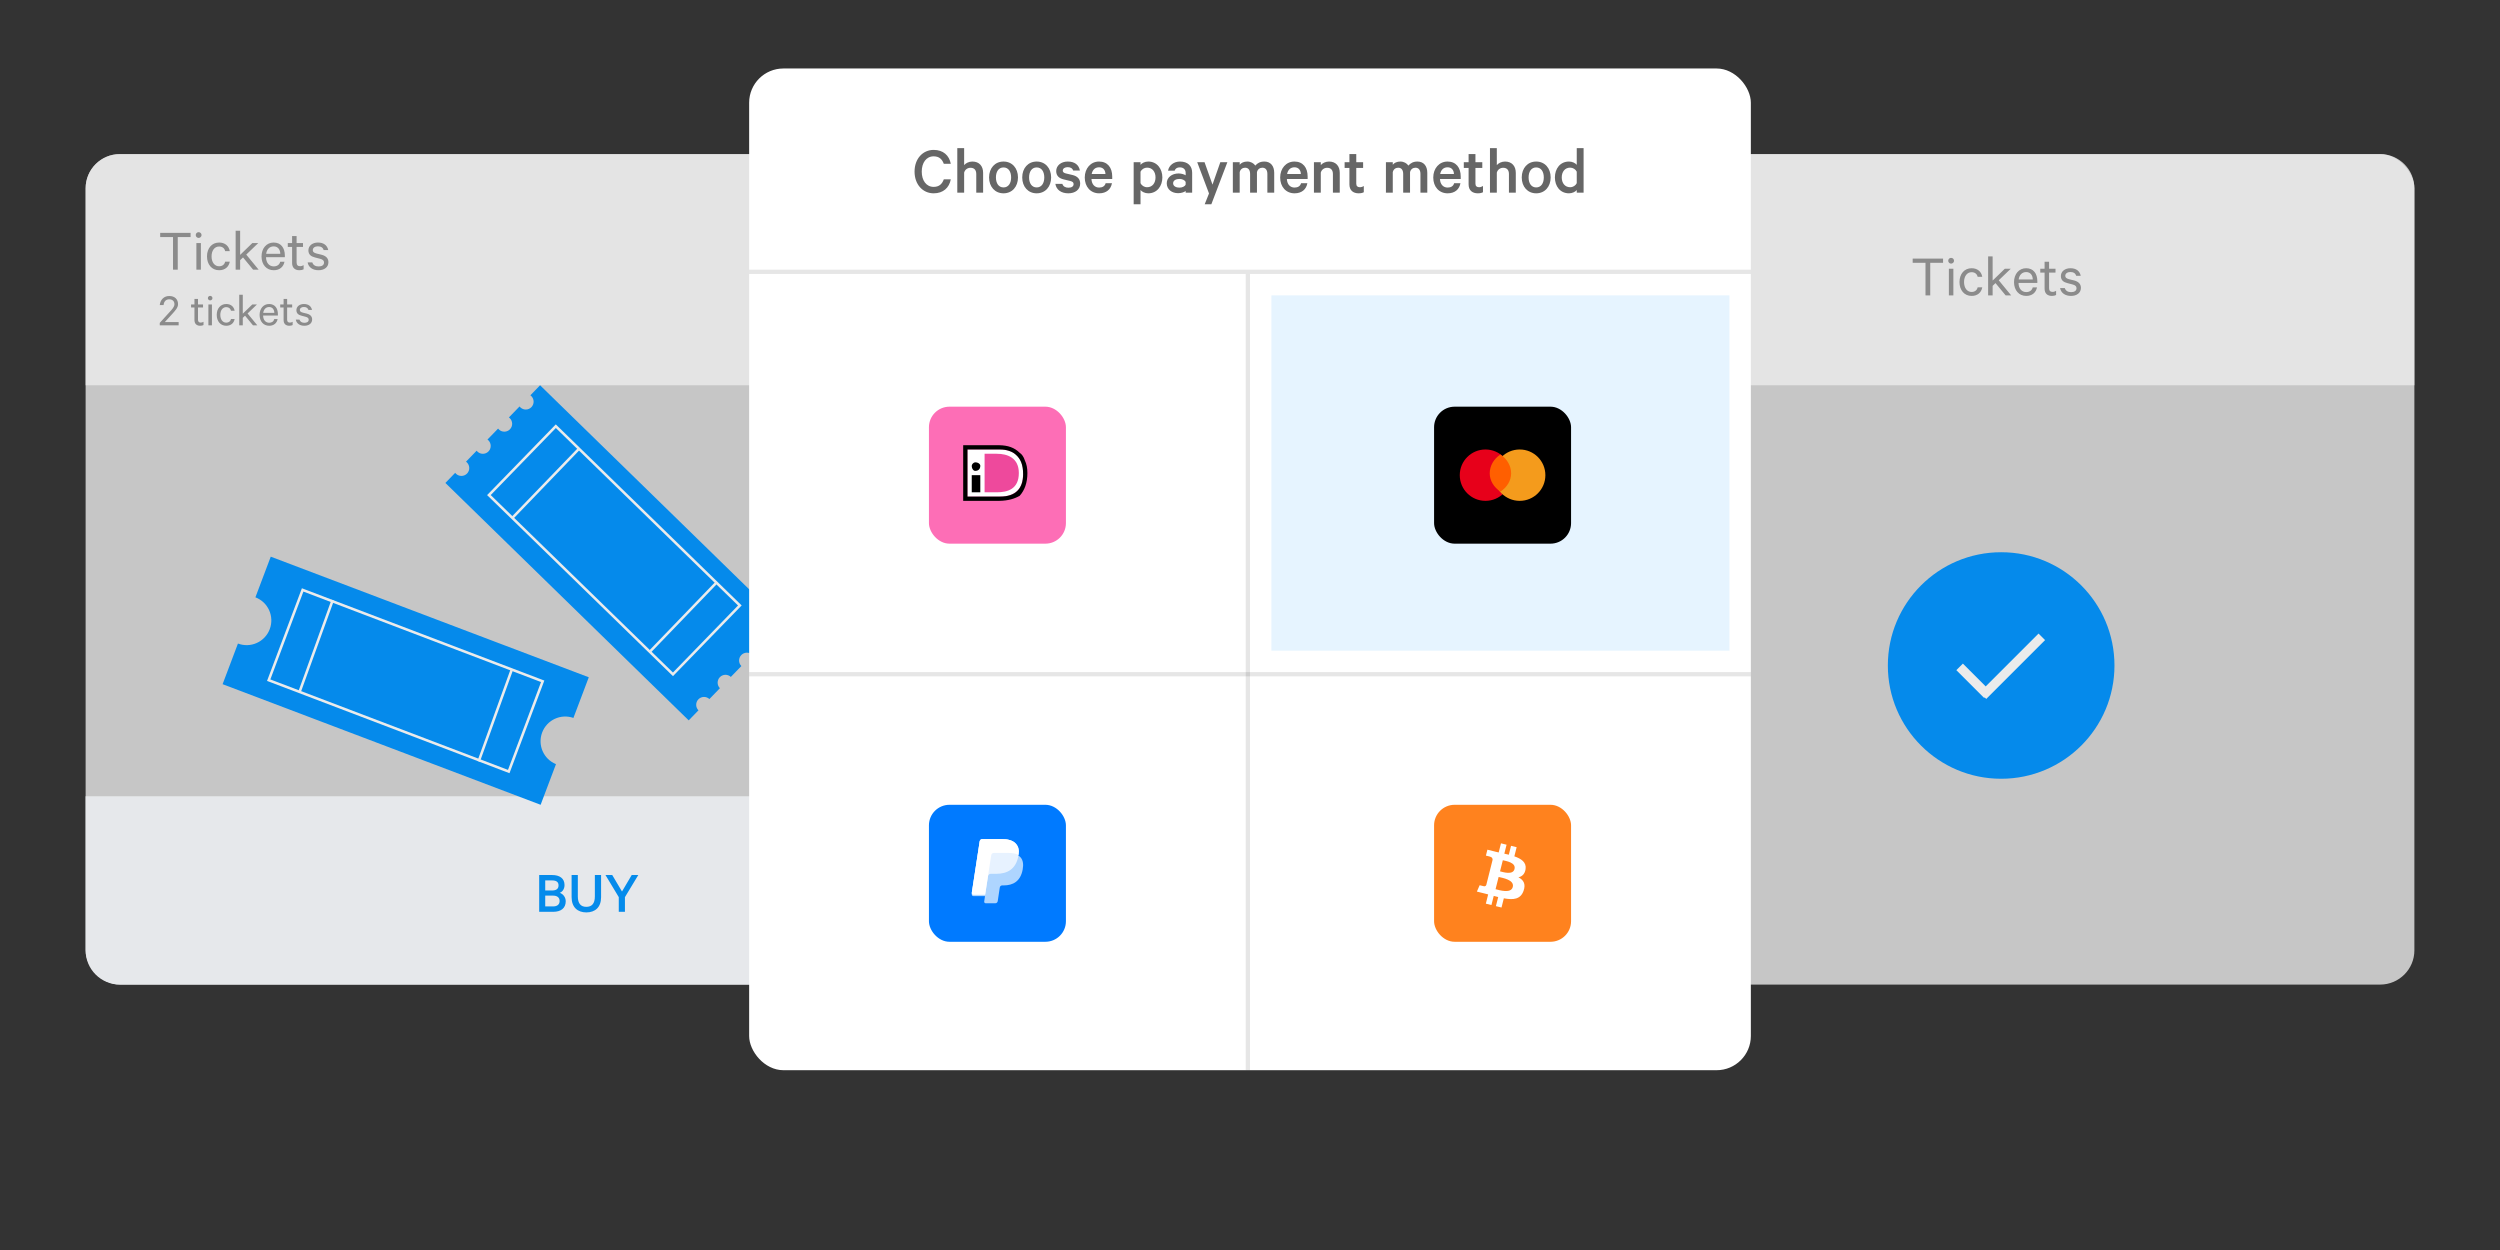 <?xml version="1.0" encoding="UTF-8"?>
<svg width="584px" height="292px" viewBox="0 0 584 292" version="1.1" xmlns="http://www.w3.org/2000/svg" xmlns:xlink="http://www.w3.org/1999/xlink">
    <rect x="0" y="0" width="584" height="292" fill="#333333" stroke="none"/>
    <!-- Generator: Sketch 43.1 (39012) - http://www.bohemiancoding.com/sketch -->
    <title>product-cover-payments-homepage</title>
    <desc>Created with Sketch.</desc>
    <defs></defs>
    <g id="Assets" stroke="none" stroke-width="1" fill="none" fill-rule="evenodd">
        <g id="product-cover-payments-homepage">
            <g id="Group-19" transform="translate(20, 16)">
                <g id="Group-20" opacity="0.9" transform="translate(350, 20)">
                    <rect id="Rectangle" fill="#FFFFFF" opacity="0.8" x="0" y="0" width="194" height="194" rx="8"></rect>
                    <ellipse id="Oval-10" fill="#0094FF" cx="97.47" cy="119.46" rx="26.47" ry="26.46"></ellipse>
                    <polygon id="Combined-Shape" fill="#FFFFFF" points="93.856 124.347 88.527 119.018 87 120.545 93.494 127.039 93.621 126.911 93.984 127.274 107.731 113.528 106.203 112"></polygon>
                    <path d="M0,7.997 C0,3.58 3.575,0 7.997,0 L186.003,0 C190.42,0 194,3.585 194,7.997 L194,54 L0,54 L0,7.997 Z" id="Rectangle" fill="#FFFFFF" opacity="0.8"></path>
                    <path d="M76.802,25.384 L79.798,25.384 L79.798,33 L80.904,33 L80.904,25.384 L83.9,25.384 L83.9,24.404 L76.802,24.404 L76.802,25.384 Z M86.308,26.784 L85.258,26.784 L85.258,33 L86.308,33 L86.308,26.784 Z M86.462,24.908 C86.462,24.53 86.154,24.236 85.776,24.236 C85.412,24.236 85.104,24.53 85.104,24.908 C85.104,25.272 85.412,25.58 85.776,25.58 C86.154,25.58 86.462,25.272 86.462,24.908 Z M87.736,29.892 C87.736,31.824 88.898,33.126 90.564,33.126 C91.964,33.126 92.846,32.314 93.056,31.124 L91.978,31.124 C91.838,31.796 91.306,32.202 90.564,32.202 C89.5,32.202 88.8,31.25 88.8,29.892 C88.8,28.534 89.5,27.582 90.564,27.582 C91.306,27.582 91.838,27.988 91.978,28.66 L93.056,28.66 C92.846,27.47 91.964,26.658 90.564,26.658 C88.898,26.658 87.736,27.96 87.736,29.892 Z M98.516,33 L99.804,33 L96.906,29.472 L99.706,26.784 L98.32,26.784 L95.478,29.542 L95.478,23.9 L94.428,23.9 L94.428,33 L95.478,33 L95.478,30.774 L96.15,30.13 L98.516,33 Z M104.844,31.138 L105.838,31.138 C105.614,32.314 104.732,33.126 103.332,33.126 C101.638,33.126 100.476,31.824 100.476,29.906 C100.476,28.044 101.61,26.658 103.304,26.658 C105.012,26.658 105.922,27.904 105.922,29.71 L105.922,30.088 L101.526,30.088 C101.54,31.418 102.282,32.23 103.332,32.23 C104.102,32.23 104.676,31.838 104.844,31.138 Z M103.318,27.554 C102.38,27.554 101.708,28.198 101.554,29.29 L104.858,29.29 C104.844,28.366 104.354,27.554 103.318,27.554 Z M107.616,31.432 C107.616,32.58 108.316,33.126 109.324,33.126 C109.702,33.126 110.066,33.042 110.304,32.916 L110.304,31.936 C110.094,32.076 109.786,32.188 109.492,32.188 C108.96,32.188 108.666,31.922 108.666,31.32 L108.666,27.68 L110.164,27.68 L110.164,26.784 L108.666,26.784 L108.666,25.146 L107.616,25.146 L107.616,26.784 L106.608,26.784 L106.608,27.68 L107.616,27.68 L107.616,31.432 Z M111.242,31.292 C111.438,32.44 112.432,33.126 113.79,33.126 C115.12,33.126 116.1,32.426 116.1,31.25 C116.1,30.382 115.582,29.794 114.518,29.514 L113.314,29.22 C112.726,29.052 112.446,28.856 112.446,28.436 C112.446,27.834 113.02,27.54 113.636,27.54 C114.392,27.54 114.826,27.862 115.008,28.422 L116.058,28.422 C115.834,27.33 115.022,26.658 113.65,26.658 C112.39,26.658 111.424,27.386 111.424,28.492 C111.424,29.458 112.04,29.906 112.922,30.13 L114.154,30.452 C114.798,30.62 115.078,30.886 115.078,31.32 C115.078,31.95 114.546,32.244 113.804,32.244 C113.076,32.244 112.53,31.936 112.334,31.292 L111.242,31.292 Z" id="Tickets" fill="#000000" opacity="0.4"></path>
                </g>
                <g id="Group-17" opacity="0.9" transform="translate(0, 20)">
                    <rect id="Rectangle" fill="#FFFFFF" opacity="0.8" x="0" y="0" width="194" height="194" rx="8"></rect>
                    <path d="M0,150 L234,150 L234,186.006 C234,190.421 230.418,194 225.996,194 L8.004,194 C3.584,194 0,190.418 0,186.006 L0,150 Z" id="Rectangle" fill="#FAFCFF"></path>
                    <path d="M110.754,172.562 C111.566,172.828 112.154,173.626 112.154,174.536 C112.154,176.146 111.034,177 109.242,177 L105.952,177 L105.952,168.404 L108.962,168.404 C110.754,168.404 111.874,169.202 111.874,170.742 C111.874,171.666 111.384,172.338 110.754,172.562 Z M107.366,172.016 L108.948,172.016 C109.942,172.016 110.474,171.638 110.474,170.826 C110.474,170.014 109.942,169.664 108.948,169.664 L107.366,169.664 L107.366,172.016 Z M107.366,173.22 L107.366,175.74 L109.214,175.74 C110.194,175.74 110.726,175.25 110.726,174.48 C110.726,173.696 110.194,173.22 109.214,173.22 L107.366,173.22 Z M116.97,177.14 C119.028,177.14 120.414,175.936 120.414,173.584 L120.414,168.404 L118.958,168.404 L118.958,173.416 C118.958,175.068 118.258,175.838 116.97,175.838 C115.682,175.838 114.982,175.068 114.982,173.416 L114.982,168.404 L113.526,168.404 L113.526,173.57 C113.526,175.936 114.926,177.14 116.97,177.14 Z M125.3,172.254 L123.018,168.404 L121.436,168.404 L124.544,173.57 L124.544,177 L125.986,177 L125.986,173.57 L129.108,168.404 L127.568,168.404 L125.3,172.254 Z" id="BUY" fill="#0095FF"></path>
                    <path d="M0,7.997 C0,3.58 3.575,0 7.997,0 L186.003,0 C190.42,0 194,3.585 194,7.997 L194,54 L0,54 L0,7.997 Z" id="Rectangle" fill="#FFFFFF" opacity="0.8"></path>
                    <g id="Page-1" transform="translate(32, 54)">
                        <path d="M74.649,81.11 C73.539,84.049 74.979,87.33 77.877,88.502 L74.291,98 L0,69.825 L3.585,60.331 C6.561,61.46 9.885,59.954 11.01,56.975 C12.136,53.993 10.638,50.663 7.662,49.534 L11.248,40.037 L85.539,68.211 L81.951,77.712 C79.005,76.668 75.76,78.168 74.649,81.11" id="Fill-1" fill="#0094FF"></path>
                        <polygon id="Stroke-4" stroke="#FFFFFF" stroke-width="0.6" points="74.772 69.151 69.305 67.07 18.698 47.805 10.767 68.886 66.841 90.232"></polygon>
                        <polygon id="Stroke-6" fill="#FFFFFF" fill-rule="nonzero" points="60.099 87.943 67.875 66.431 67.312 66.228 59.536 87.74"></polygon>
                        <polygon id="Stroke-8" fill="#FFFFFF" fill-rule="nonzero" points="18.227 71.809 26.003 50.297 25.44 50.094 17.664 71.606"></polygon>
                        <path d="M131,55.465 L128.743,57.792 C128.018,57.107 126.876,57.134 126.182,57.852 C125.484,58.57 125.49,59.715 126.194,60.424 L123.946,62.743 L123.734,62.961 C123.009,62.276 121.867,62.303 121.17,63.021 C120.472,63.739 120.481,64.884 121.182,65.593 L118.722,68.13 C117.997,67.445 116.855,67.472 116.158,68.19 C115.463,68.908 115.469,70.057 116.169,70.766 L115.934,71.008 L113.713,73.3 C112.985,72.615 111.843,72.642 111.148,73.359 C110.451,74.077 110.46,75.223 111.16,75.932 L108.882,78.28 L52.041,22.816 L54.331,20.453 C54.385,20.524 54.444,20.593 54.51,20.656 C55.237,21.365 56.397,21.347 57.101,20.62 C57.808,19.893 57.79,18.73 57.065,18.021 C57,17.958 56.931,17.898 56.859,17.847 L59.093,15.544 L59.346,15.283 C59.397,15.355 59.456,15.424 59.522,15.486 C60.246,16.195 61.406,16.178 62.113,15.451 C62.817,14.724 62.802,13.56 62.077,12.851 C62.012,12.788 61.943,12.729 61.871,12.678 L64.358,10.114 C64.409,10.186 64.468,10.255 64.534,10.318 C65.259,11.027 66.418,11.009 67.122,10.282 C67.829,9.554 67.814,8.391 67.086,7.682 C67.021,7.619 66.952,7.559 66.881,7.512 L67.11,7.275 L69.367,4.948 C69.418,5.016 69.478,5.085 69.543,5.148 C70.268,5.857 71.428,5.839 72.134,5.112 C72.841,4.385 72.823,3.222 72.098,2.513 C72.033,2.45 71.964,2.39 71.893,2.342 L74.162,0 L131,55.465 Z" id="Fill-10" fill="#0094FF"></path>
                        <polygon id="Stroke-13" stroke="#FFFFFF" stroke-width="0.6" points="120.831 51.434 116.64 47.352 77.838 9.561 62.21 25.651 105.203 67.524"></polygon>
                        <polygon id="Stroke-15" fill="#FFFFFF" fill-rule="nonzero" points="100.11 62.354 115.663 46.219 115.232 45.805 99.68 61.939"></polygon>
                        <polygon id="Stroke-17" fill="#FFFFFF" fill-rule="nonzero" points="67.809 31.28 83.362 15.146 82.931 14.732 67.378 30.866"></polygon>
                    </g>
                    <path d="M17.42,19.384 L20.416,19.384 L20.416,27 L21.522,27 L21.522,19.384 L24.518,19.384 L24.518,18.404 L17.42,18.404 L17.42,19.384 Z M26.926,20.784 L25.876,20.784 L25.876,27 L26.926,27 L26.926,20.784 Z M27.08,18.908 C27.08,18.53 26.772,18.236 26.394,18.236 C26.03,18.236 25.722,18.53 25.722,18.908 C25.722,19.272 26.03,19.58 26.394,19.58 C26.772,19.58 27.08,19.272 27.08,18.908 Z M28.354,23.892 C28.354,25.824 29.516,27.126 31.182,27.126 C32.582,27.126 33.464,26.314 33.674,25.124 L32.596,25.124 C32.456,25.796 31.924,26.202 31.182,26.202 C30.118,26.202 29.418,25.25 29.418,23.892 C29.418,22.534 30.118,21.582 31.182,21.582 C31.924,21.582 32.456,21.988 32.596,22.66 L33.674,22.66 C33.464,21.47 32.582,20.658 31.182,20.658 C29.516,20.658 28.354,21.96 28.354,23.892 Z M39.134,27 L40.422,27 L37.524,23.472 L40.324,20.784 L38.938,20.784 L36.096,23.542 L36.096,17.9 L35.046,17.9 L35.046,27 L36.096,27 L36.096,24.774 L36.768,24.13 L39.134,27 Z M45.462,25.138 L46.456,25.138 C46.232,26.314 45.35,27.126 43.95,27.126 C42.256,27.126 41.094,25.824 41.094,23.906 C41.094,22.044 42.228,20.658 43.922,20.658 C45.63,20.658 46.54,21.904 46.54,23.71 L46.54,24.088 L42.144,24.088 C42.158,25.418 42.9,26.23 43.95,26.23 C44.72,26.23 45.294,25.838 45.462,25.138 Z M43.936,21.554 C42.998,21.554 42.326,22.198 42.172,23.29 L45.476,23.29 C45.462,22.366 44.972,21.554 43.936,21.554 Z M48.234,25.432 C48.234,26.58 48.934,27.126 49.942,27.126 C50.32,27.126 50.684,27.042 50.922,26.916 L50.922,25.936 C50.712,26.076 50.404,26.188 50.11,26.188 C49.578,26.188 49.284,25.922 49.284,25.32 L49.284,21.68 L50.782,21.68 L50.782,20.784 L49.284,20.784 L49.284,19.146 L48.234,19.146 L48.234,20.784 L47.226,20.784 L47.226,21.68 L48.234,21.68 L48.234,25.432 Z M51.86,25.292 C52.056,26.44 53.05,27.126 54.408,27.126 C55.738,27.126 56.718,26.426 56.718,25.25 C56.718,24.382 56.2,23.794 55.136,23.514 L53.932,23.22 C53.344,23.052 53.064,22.856 53.064,22.436 C53.064,21.834 53.638,21.54 54.254,21.54 C55.01,21.54 55.444,21.862 55.626,22.422 L56.676,22.422 C56.452,21.33 55.64,20.658 54.268,20.658 C53.008,20.658 52.042,21.386 52.042,22.492 C52.042,23.458 52.658,23.906 53.54,24.13 L54.772,24.452 C55.416,24.62 55.696,24.886 55.696,25.32 C55.696,25.95 55.164,26.244 54.422,26.244 C53.694,26.244 53.148,25.936 52.952,25.292 L51.86,25.292 Z" id="Tickets" fill="#000000" opacity="0.4"></path>
                    <path d="M20.751,35.061 C20.751,35.699 20.201,36.26 19.497,37.03 L17.319,39.428 L17.319,40 L21.73,40 L21.73,39.23 L18.507,39.23 L20.223,37.349 C20.905,36.579 21.587,35.908 21.587,35.05 C21.587,33.895 20.817,33.147 19.53,33.147 C18.287,33.147 17.451,34.016 17.319,35.27 L18.21,35.27 C18.276,34.489 18.716,33.917 19.53,33.917 C20.278,33.917 20.751,34.368 20.751,35.061 Z M25.426,38.768 C25.426,39.67 25.976,40.099 26.768,40.099 C27.065,40.099 27.351,40.033 27.538,39.934 L27.538,39.164 C27.373,39.274 27.131,39.362 26.9,39.362 C26.482,39.362 26.251,39.153 26.251,38.68 L26.251,35.82 L27.428,35.82 L27.428,35.116 L26.251,35.116 L26.251,33.829 L25.426,33.829 L25.426,35.116 L24.634,35.116 L24.634,35.82 L25.426,35.82 L25.426,38.768 Z M29.507,35.116 L28.682,35.116 L28.682,40 L29.507,40 L29.507,35.116 Z M29.628,33.642 C29.628,33.345 29.386,33.114 29.089,33.114 C28.803,33.114 28.561,33.345 28.561,33.642 C28.561,33.928 28.803,34.17 29.089,34.17 C29.386,34.17 29.628,33.928 29.628,33.642 Z M30.629,37.558 C30.629,39.076 31.542,40.099 32.851,40.099 C33.951,40.099 34.644,39.461 34.809,38.526 L33.962,38.526 C33.852,39.054 33.434,39.373 32.851,39.373 C32.015,39.373 31.465,38.625 31.465,37.558 C31.465,36.491 32.015,35.743 32.851,35.743 C33.434,35.743 33.852,36.062 33.962,36.59 L34.809,36.59 C34.644,35.655 33.951,35.017 32.851,35.017 C31.542,35.017 30.629,36.04 30.629,37.558 Z M39.099,40 L40.111,40 L37.834,37.228 L40.034,35.116 L38.945,35.116 L36.712,37.283 L36.712,32.85 L35.887,32.85 L35.887,40 L36.712,40 L36.712,38.251 L37.24,37.745 L39.099,40 Z M44.071,38.537 L44.852,38.537 C44.676,39.461 43.983,40.099 42.883,40.099 C41.552,40.099 40.639,39.076 40.639,37.569 C40.639,36.106 41.53,35.017 42.861,35.017 C44.203,35.017 44.918,35.996 44.918,37.415 L44.918,37.712 L41.464,37.712 C41.475,38.757 42.058,39.395 42.883,39.395 C43.488,39.395 43.939,39.087 44.071,38.537 Z M42.872,35.721 C42.135,35.721 41.607,36.227 41.486,37.085 L44.082,37.085 C44.071,36.359 43.686,35.721 42.872,35.721 Z M46.249,38.768 C46.249,39.67 46.799,40.099 47.591,40.099 C47.888,40.099 48.174,40.033 48.361,39.934 L48.361,39.164 C48.196,39.274 47.954,39.362 47.723,39.362 C47.305,39.362 47.074,39.153 47.074,38.68 L47.074,35.82 L48.251,35.82 L48.251,35.116 L47.074,35.116 L47.074,33.829 L46.249,33.829 L46.249,35.116 L45.457,35.116 L45.457,35.82 L46.249,35.82 L46.249,38.768 Z M49.098,38.658 C49.252,39.56 50.033,40.099 51.1,40.099 C52.145,40.099 52.915,39.549 52.915,38.625 C52.915,37.943 52.508,37.481 51.672,37.261 L50.726,37.03 C50.264,36.898 50.044,36.744 50.044,36.414 C50.044,35.941 50.495,35.71 50.979,35.71 C51.573,35.71 51.914,35.963 52.057,36.403 L52.882,36.403 C52.706,35.545 52.068,35.017 50.99,35.017 C50,35.017 49.241,35.589 49.241,36.458 C49.241,37.217 49.725,37.569 50.418,37.745 L51.386,37.998 C51.892,38.13 52.112,38.339 52.112,38.68 C52.112,39.175 51.694,39.406 51.111,39.406 C50.539,39.406 50.11,39.164 49.956,38.658 L49.098,38.658 Z" id="2-tickets" fill="#000000" opacity="0.4"></path>
                </g>
                <g id="Group-18" transform="translate(155, 0)">
                    <rect id="Rectangle" fill="#FFFFFF" x="0" y="0" width="234" height="234" rx="8"></rect>
                    <polygon id="Rectangle-30" fill="#0094FF" opacity="0.1" points="122 53 229 53 229 136 122 136"></polygon>
                    <path d="M38.64,24.088 C38.64,27.112 40.576,29.16 43.104,29.16 C45.312,29.16 46.736,27.88 47.104,25.896 L45.472,25.896 C45.088,26.952 44.416,27.656 43.104,27.656 C41.36,27.656 40.32,26.136 40.32,24.088 C40.32,22.024 41.376,20.52 43.104,20.52 C44.416,20.52 45.088,21.224 45.472,22.264 L47.104,22.264 C46.736,20.296 45.328,19.016 43.104,19.016 C40.576,19.016 38.64,21.064 38.64,24.088 Z M48.624,29 L50.224,29 L50.224,24.328 C50.4,23.624 51.024,23.192 51.712,23.192 C52.624,23.192 53.056,23.768 53.056,24.648 L53.056,29 L54.656,29 L54.656,24.376 C54.656,22.808 53.76,21.736 52.144,21.736 C51.312,21.736 50.608,22.12 50.224,22.568 L50.224,18.6 L48.624,18.6 L48.624,29 Z M62.8,25.448 C62.8,27.624 61.424,29.16 59.424,29.16 C57.424,29.16 56.048,27.624 56.048,25.448 C56.048,23.272 57.424,21.736 59.424,21.736 C61.424,21.736 62.8,23.272 62.8,25.448 Z M61.2,25.448 C61.2,24.104 60.576,23.112 59.424,23.112 C58.272,23.112 57.648,24.104 57.648,25.448 C57.648,26.792 58.272,27.784 59.424,27.784 C60.576,27.784 61.2,26.792 61.2,25.448 Z M70.544,25.448 C70.544,27.624 69.168,29.16 67.168,29.16 C65.168,29.16 63.792,27.624 63.792,25.448 C63.792,23.272 65.168,21.736 67.168,21.736 C69.168,21.736 70.544,23.272 70.544,25.448 Z M68.944,25.448 C68.944,24.104 68.32,23.112 67.168,23.112 C66.016,23.112 65.392,24.104 65.392,25.448 C65.392,26.792 66.016,27.784 67.168,27.784 C68.32,27.784 68.944,26.792 68.944,25.448 Z M71.536,26.952 C71.744,28.328 72.896,29.16 74.56,29.16 C76.16,29.16 77.328,28.296 77.328,26.888 C77.328,25.848 76.72,25.16 75.504,24.872 L74,24.52 C73.488,24.392 73.264,24.184 73.264,23.864 C73.264,23.304 73.84,23.048 74.4,23.048 C75.136,23.048 75.552,23.368 75.696,23.832 L77.264,23.832 C77.024,22.536 76.08,21.736 74.416,21.736 C72.864,21.736 71.728,22.68 71.728,23.96 C71.728,25.128 72.48,25.672 73.488,25.912 L74.96,26.264 C75.552,26.408 75.792,26.616 75.792,27 C75.792,27.56 75.312,27.848 74.576,27.848 C73.872,27.848 73.344,27.544 73.168,26.952 L71.536,26.952 Z M83.28,26.792 L84.752,26.792 C84.512,28.2 83.472,29.16 81.76,29.16 C79.776,29.16 78.4,27.656 78.4,25.464 C78.4,23.336 79.792,21.736 81.728,21.736 C83.728,21.736 84.816,23.16 84.816,25.24 L84.816,25.816 L79.968,25.816 C80.016,27.064 80.736,27.816 81.76,27.816 C82.528,27.816 83.104,27.48 83.28,26.792 Z M81.744,23.08 C80.864,23.08 80.208,23.624 80.016,24.648 L83.232,24.648 C83.216,23.784 82.72,23.08 81.744,23.08 Z M91.424,28.392 L91.424,31.72 L89.824,31.72 L89.824,21.896 L91.424,21.896 L91.424,22.504 C91.744,22.104 92.448,21.736 93.232,21.736 C95.312,21.736 96.528,23.464 96.528,25.448 C96.528,27.432 95.312,29.16 93.232,29.16 C92.448,29.16 91.744,28.792 91.424,28.392 Z M91.424,24.104 L91.424,26.792 C91.696,27.352 92.304,27.736 92.96,27.736 C94.192,27.736 94.928,26.76 94.928,25.448 C94.928,24.136 94.192,23.16 92.96,23.16 C92.304,23.16 91.696,23.544 91.424,24.104 Z M103.488,29 L101.968,29 L101.968,28.6 C101.728,28.84 101.008,29.128 100.208,29.128 C98.752,29.128 97.552,28.264 97.552,26.808 C97.552,25.464 98.752,24.52 100.32,24.52 C100.96,24.52 101.68,24.744 101.968,24.952 L101.968,24.376 C101.968,23.656 101.52,23.096 100.608,23.096 C99.968,23.096 99.568,23.368 99.392,23.864 L97.856,23.864 C98.064,22.648 99.184,21.736 100.64,21.736 C102.432,21.736 103.488,22.728 103.488,24.344 L103.488,29 Z M101.968,27.112 L101.968,26.52 C101.792,26.072 101.152,25.8 100.512,25.8 C99.792,25.8 99.04,26.104 99.04,26.808 C99.04,27.528 99.792,27.832 100.512,27.832 C101.152,27.832 101.792,27.56 101.968,27.112 Z M107.968,31.72 L111.712,21.896 L110.064,21.896 L108.24,27.128 L106.384,21.896 L104.672,21.896 L107.424,29.192 L106.416,31.72 L107.968,31.72 Z M118.24,22.68 C117.872,22.136 117.168,21.736 116.368,21.736 C115.568,21.736 114.928,22.04 114.592,22.488 L114.592,21.896 L112.992,21.896 L112.992,29 L114.592,29 L114.592,24.232 C114.736,23.528 115.28,23.176 115.856,23.176 C116.64,23.176 117.024,23.752 117.024,24.632 L117.024,29 L118.624,29 L118.624,24.232 C118.768,23.528 119.312,23.176 119.888,23.176 C120.672,23.176 121.056,23.752 121.056,24.632 L121.056,29 L122.656,29 L122.656,24.376 C122.656,22.76 121.808,21.736 120.352,21.736 C119.392,21.736 118.736,22.104 118.24,22.68 Z M128.928,26.792 L130.4,26.792 C130.16,28.2 129.12,29.16 127.408,29.16 C125.424,29.16 124.048,27.656 124.048,25.464 C124.048,23.336 125.44,21.736 127.376,21.736 C129.376,21.736 130.464,23.16 130.464,25.24 L130.464,25.816 L125.616,25.816 C125.664,27.064 126.384,27.816 127.408,27.816 C128.176,27.816 128.752,27.48 128.928,26.792 Z M127.392,23.08 C126.512,23.08 125.856,23.624 125.664,24.648 L128.88,24.648 C128.864,23.784 128.368,23.08 127.392,23.08 Z M131.936,29 L133.536,29 L133.536,24.328 C133.712,23.624 134.336,23.192 135.024,23.192 C135.936,23.192 136.368,23.768 136.368,24.648 L136.368,29 L137.968,29 L137.968,24.376 C137.968,22.808 137.072,21.736 135.456,21.736 C134.624,21.736 133.92,22.12 133.536,22.568 L133.536,21.896 L131.936,21.896 L131.936,29 Z M140.224,27.08 C140.224,28.488 141.12,29.16 142.384,29.16 C142.88,29.16 143.312,29.064 143.584,28.904 L143.584,27.448 C143.36,27.608 142.992,27.736 142.672,27.736 C142.144,27.736 141.824,27.48 141.824,26.904 L141.824,23.224 L143.424,23.224 L143.424,21.896 L141.824,21.896 L141.824,19.992 L140.224,19.992 L140.224,21.896 L139.104,21.896 L139.104,23.224 L140.224,23.224 L140.224,27.08 Z M154,22.68 C153.632,22.136 152.928,21.736 152.128,21.736 C151.328,21.736 150.688,22.04 150.352,22.488 L150.352,21.896 L148.752,21.896 L148.752,29 L150.352,29 L150.352,24.232 C150.496,23.528 151.04,23.176 151.616,23.176 C152.4,23.176 152.784,23.752 152.784,24.632 L152.784,29 L154.384,29 L154.384,24.232 C154.528,23.528 155.072,23.176 155.648,23.176 C156.432,23.176 156.816,23.752 156.816,24.632 L156.816,29 L158.416,29 L158.416,24.376 C158.416,22.76 157.568,21.736 156.112,21.736 C155.152,21.736 154.496,22.104 154,22.68 Z M164.688,26.792 L166.16,26.792 C165.92,28.2 164.88,29.16 163.168,29.16 C161.184,29.16 159.808,27.656 159.808,25.464 C159.808,23.336 161.2,21.736 163.136,21.736 C165.136,21.736 166.224,23.16 166.224,25.24 L166.224,25.816 L161.376,25.816 C161.424,27.064 162.144,27.816 163.168,27.816 C163.936,27.816 164.512,27.48 164.688,26.792 Z M163.152,23.08 C162.272,23.08 161.616,23.624 161.424,24.648 L164.64,24.648 C164.624,23.784 164.128,23.08 163.152,23.08 Z M168.064,27.08 C168.064,28.488 168.96,29.16 170.224,29.16 C170.72,29.16 171.152,29.064 171.424,28.904 L171.424,27.448 C171.2,27.608 170.832,27.736 170.512,27.736 C169.984,27.736 169.664,27.48 169.664,26.904 L169.664,23.224 L171.264,23.224 L171.264,21.896 L169.664,21.896 L169.664,19.992 L168.064,19.992 L168.064,21.896 L166.944,21.896 L166.944,23.224 L168.064,23.224 L168.064,27.08 Z M173.056,29 L174.656,29 L174.656,24.328 C174.832,23.624 175.456,23.192 176.144,23.192 C177.056,23.192 177.488,23.768 177.488,24.648 L177.488,29 L179.088,29 L179.088,24.376 C179.088,22.808 178.192,21.736 176.576,21.736 C175.744,21.736 175.04,22.12 174.656,22.568 L174.656,18.6 L173.056,18.6 L173.056,29 Z M187.232,25.448 C187.232,27.624 185.856,29.16 183.856,29.16 C181.856,29.16 180.48,27.624 180.48,25.448 C180.48,23.272 181.856,21.736 183.856,21.736 C185.856,21.736 187.232,23.272 187.232,25.448 Z M185.632,25.448 C185.632,24.104 185.008,23.112 183.856,23.112 C182.704,23.112 182.08,24.104 182.08,25.448 C182.08,26.792 182.704,27.784 183.856,27.784 C185.008,27.784 185.632,26.792 185.632,25.448 Z M193.328,29 L193.328,28.392 C193.008,28.792 192.304,29.16 191.52,29.16 C189.44,29.16 188.224,27.496 188.224,25.448 C188.224,23.416 189.44,21.736 191.52,21.736 C192.304,21.736 193.008,22.104 193.328,22.504 L193.328,18.6 L194.928,18.6 L194.928,29 L193.328,29 Z M193.328,26.792 L193.328,24.104 C193.056,23.544 192.448,23.16 191.792,23.16 C190.56,23.16 189.824,24.136 189.824,25.448 C189.824,26.76 190.56,27.736 191.792,27.736 C192.448,27.736 193.056,27.352 193.328,26.792 Z" id="Choose-payment-metho" fill="#000000" opacity="0.6"></path>
                    <rect id="Rectangle-20" fill="#000000" opacity="0.1" x="0" y="141" width="234" height="1"></rect>
                    <rect id="Rectangle-20" fill="#000000" opacity="0.1" x="0" y="47" width="234" height="1"></rect>
                    <g id="Group-36" transform="translate(42, 79)">
                        <rect id="Rectangle-15" fill="#FD6EB6" x="0" y="0" width="32" height="32" rx="4.8"></rect>
                        <g id="Group-16" transform="translate(8, 9)">
                            <path d="M8.442,1 C10.08,1 11.445,1.439 12.39,2.27 C13.458,3.209 14,4.633 14,6.5 C14,10.201 12.182,12 8.442,12 L1,12 L1,1 L8.442,1 Z" id="Path" fill="#FFFFFF"></path>
                            <polygon id="Fill-1" fill="#000000" points="2 11 4 11 4 7 2 7"></polygon>
                            <path d="M4,4.8 C4,5.552 3.552,6 2.8,6 C2.448,6 2,5.552 2,4.8 C2,4.448 2.448,4 2.8,4 C3.552,4 4,4.448 4,4.8" id="Fill-2" fill="#000000"></path>
                            <path d="M8.682,1 C10.08,1 11.445,1.439 12.227,2.158 C13.458,3.209 14,4.633 14,6.789 C14,10.201 12.182,12 8.682,12 L1,12 L1,1 L8.682,1 Z M0,0 L0,13 L8.4,13 C10.508,12.972 12,12.507 13.2,11.818 C14.347,10.522 15,8.802 15,6.5 C15,5.399 14.828,4.412 14.4,3.545 C14.165,2.756 13.686,2.068 13.2,1.773 C11.973,0.554 10.44,0.033 8.4,0 L0,0 Z" id="Fill-4" fill="#000000"></path>
                            <path d="M7.857,11 L5,11 L5,2 L7.857,2 L7.857,2 C10.351,2 13,2.958 13,6.5 C13,10.269 10.351,11 7.857,11 L7.857,11 Z" id="Fill-7" fill="#EE499C"></path>
                        </g>
                    </g>
                    <g id="Group-13" transform="translate(42, 172)">
                        <rect id="Rectangle-15" fill="#007AFF" x="0" y="0" width="32" height="32" rx="4.8"></rect>
                        <g id="Group" transform="translate(10, 8)" fill="#FFFFFF">
                            <path d="M10.814,3.811 C10.987,2.644 10.813,1.85 10.217,1.131 C9.561,0.339 8.376,0 6.86,0 L2.459,0 C2.149,0 1.886,0.239 1.837,0.563 L0.005,12.873 C-0.031,13.116 0.146,13.336 0.378,13.336 L3.095,13.336 L2.907,14.595 C2.876,14.808 3.031,15 3.234,15 L5.524,15 C5.795,15 6.025,14.791 6.068,14.507 L6.09,14.384 L6.522,11.486 L6.549,11.326 C6.592,11.042 6.822,10.833 7.093,10.833 L7.436,10.833 C9.655,10.833 11.392,9.878 11.899,7.117 C12.112,5.963 12.002,5 11.441,4.323 C11.271,4.118 11.06,3.949 10.814,3.811 L10.814,3.811" id="Shape" opacity="0.68"></path>
                            <path d="M10.936,3.715 C11.111,2.578 10.935,1.804 10.332,1.102 C9.669,0.331 8.471,0 6.937,0 L2.487,0 C2.174,0 1.907,0.233 1.858,0.549 L0.005,12.549 C-0.032,12.786 0.148,13 0.382,13 L3.13,13 L3.82,8.531 L3.798,8.671 C3.847,8.355 4.112,8.122 4.425,8.122 L5.731,8.122 C8.296,8.122 10.304,7.058 10.89,3.981 C10.908,3.89 10.923,3.802 10.936,3.715" id="Shape" opacity="0.7"></path>
                            <path d="M4.561,3.73 C4.59,3.54 4.71,3.384 4.871,3.306 C4.944,3.27 5.026,3.25 5.111,3.25 L8.6,3.25 C9.013,3.25 9.398,3.278 9.751,3.336 C9.851,3.352 9.949,3.371 10.045,3.393 C10.14,3.414 10.232,3.438 10.322,3.465 C10.366,3.478 10.41,3.493 10.454,3.507 C10.626,3.566 10.788,3.635 10.936,3.715 C11.111,2.578 10.935,1.804 10.332,1.103 C9.669,0.331 8.47,0 6.937,0 L2.487,0 C2.174,0 1.907,0.233 1.858,0.549 L0.005,12.549 C-0.032,12.786 0.148,13 0.382,13 L3.129,13 L3.82,8.531 L4.561,3.73 L4.561,3.73 Z" id="Shape"></path>
                        </g>
                    </g>
                    <g id="Group-2" transform="translate(160, 79)">
                        <rect id="Rectangle-15" fill="#000000" x="0" y="0" width="32" height="32" rx="4.8"></rect>
                        <g id="Group-7" transform="translate(6, 10)">
                            <circle id="Oval-2" fill="#E7001A" cx="6" cy="6" r="6"></circle>
                            <circle id="Oval-2" fill="#F49B1C" cx="14" cy="6" r="6"></circle>
                            <path d="M9.5,1.17 C11.022,2.184 12,3.769 12,5.571 C12,7.291 11.022,8.842 9.5,9.841 C7.978,8.842 7,7.291 7,5.571 C7,3.769 7.978,2.184 9.5,1.17 Z" id="Combined-Shape" fill="#FF5F00"></path>
                        </g>
                    </g>
                    <g id="Group-14" transform="translate(160, 172)">
                        <rect id="Rectangle-15" fill="#FF821E" x="0" y="0" width="32" height="32" rx="4.8"></rect>
                        <g id="Group-15" transform="translate(10, 9)" fill="#FFFFFF">
                            <path d="M11.374,6.03 C11.612,4.454 10.404,3.607 8.753,3.042 L9.288,0.907 L7.98,0.583 L7.459,2.661 C7.115,2.576 6.762,2.496 6.411,2.416 L6.936,0.324 L5.629,-1.77635684e-15 L5.093,2.134 C4.808,2.07 4.529,2.006 4.258,1.939 L4.259,1.933 L2.456,1.485 L2.108,2.873 C2.108,2.873 3.078,3.094 3.058,3.108 C3.587,3.239 3.683,3.588 3.667,3.864 L3.057,6.296 C3.093,6.305 3.141,6.319 3.193,6.339 C3.149,6.329 3.103,6.317 3.055,6.305 L2.199,9.713 C2.134,9.873 1.97,10.112 1.6,10.021 C1.613,10.04 0.649,9.786 0.649,9.786 L-8.8817842e-16,11.273 L1.702,11.695 C2.019,11.774 2.329,11.856 2.634,11.934 L2.093,14.093 L3.4,14.417 L3.936,12.281 C4.292,12.377 4.639,12.466 4.978,12.55 L4.444,14.676 L5.752,15 L6.293,12.845 C8.523,13.264 10.2,13.095 10.906,11.09 C11.475,9.476 10.878,8.546 9.704,7.938 C10.559,7.743 11.203,7.184 11.374,6.03 L11.374,6.03 Z M8.386,10.194 C7.982,11.808 5.247,10.936 4.361,10.717 L5.079,7.856 C5.965,8.076 8.808,8.511 8.386,10.194 Z M8.791,6.007 C8.422,7.475 6.146,6.729 5.407,6.546 L6.059,3.951 C6.797,4.134 9.175,4.476 8.791,6.007 Z" id="Shape"></path>
                        </g>
                    </g>
                    <rect id="Rectangle-27" fill="#000000" opacity="0.1" x="116" y="48" width="1" height="186"></rect>
                </g>
            </g>
        </g>
    </g>
</svg>
